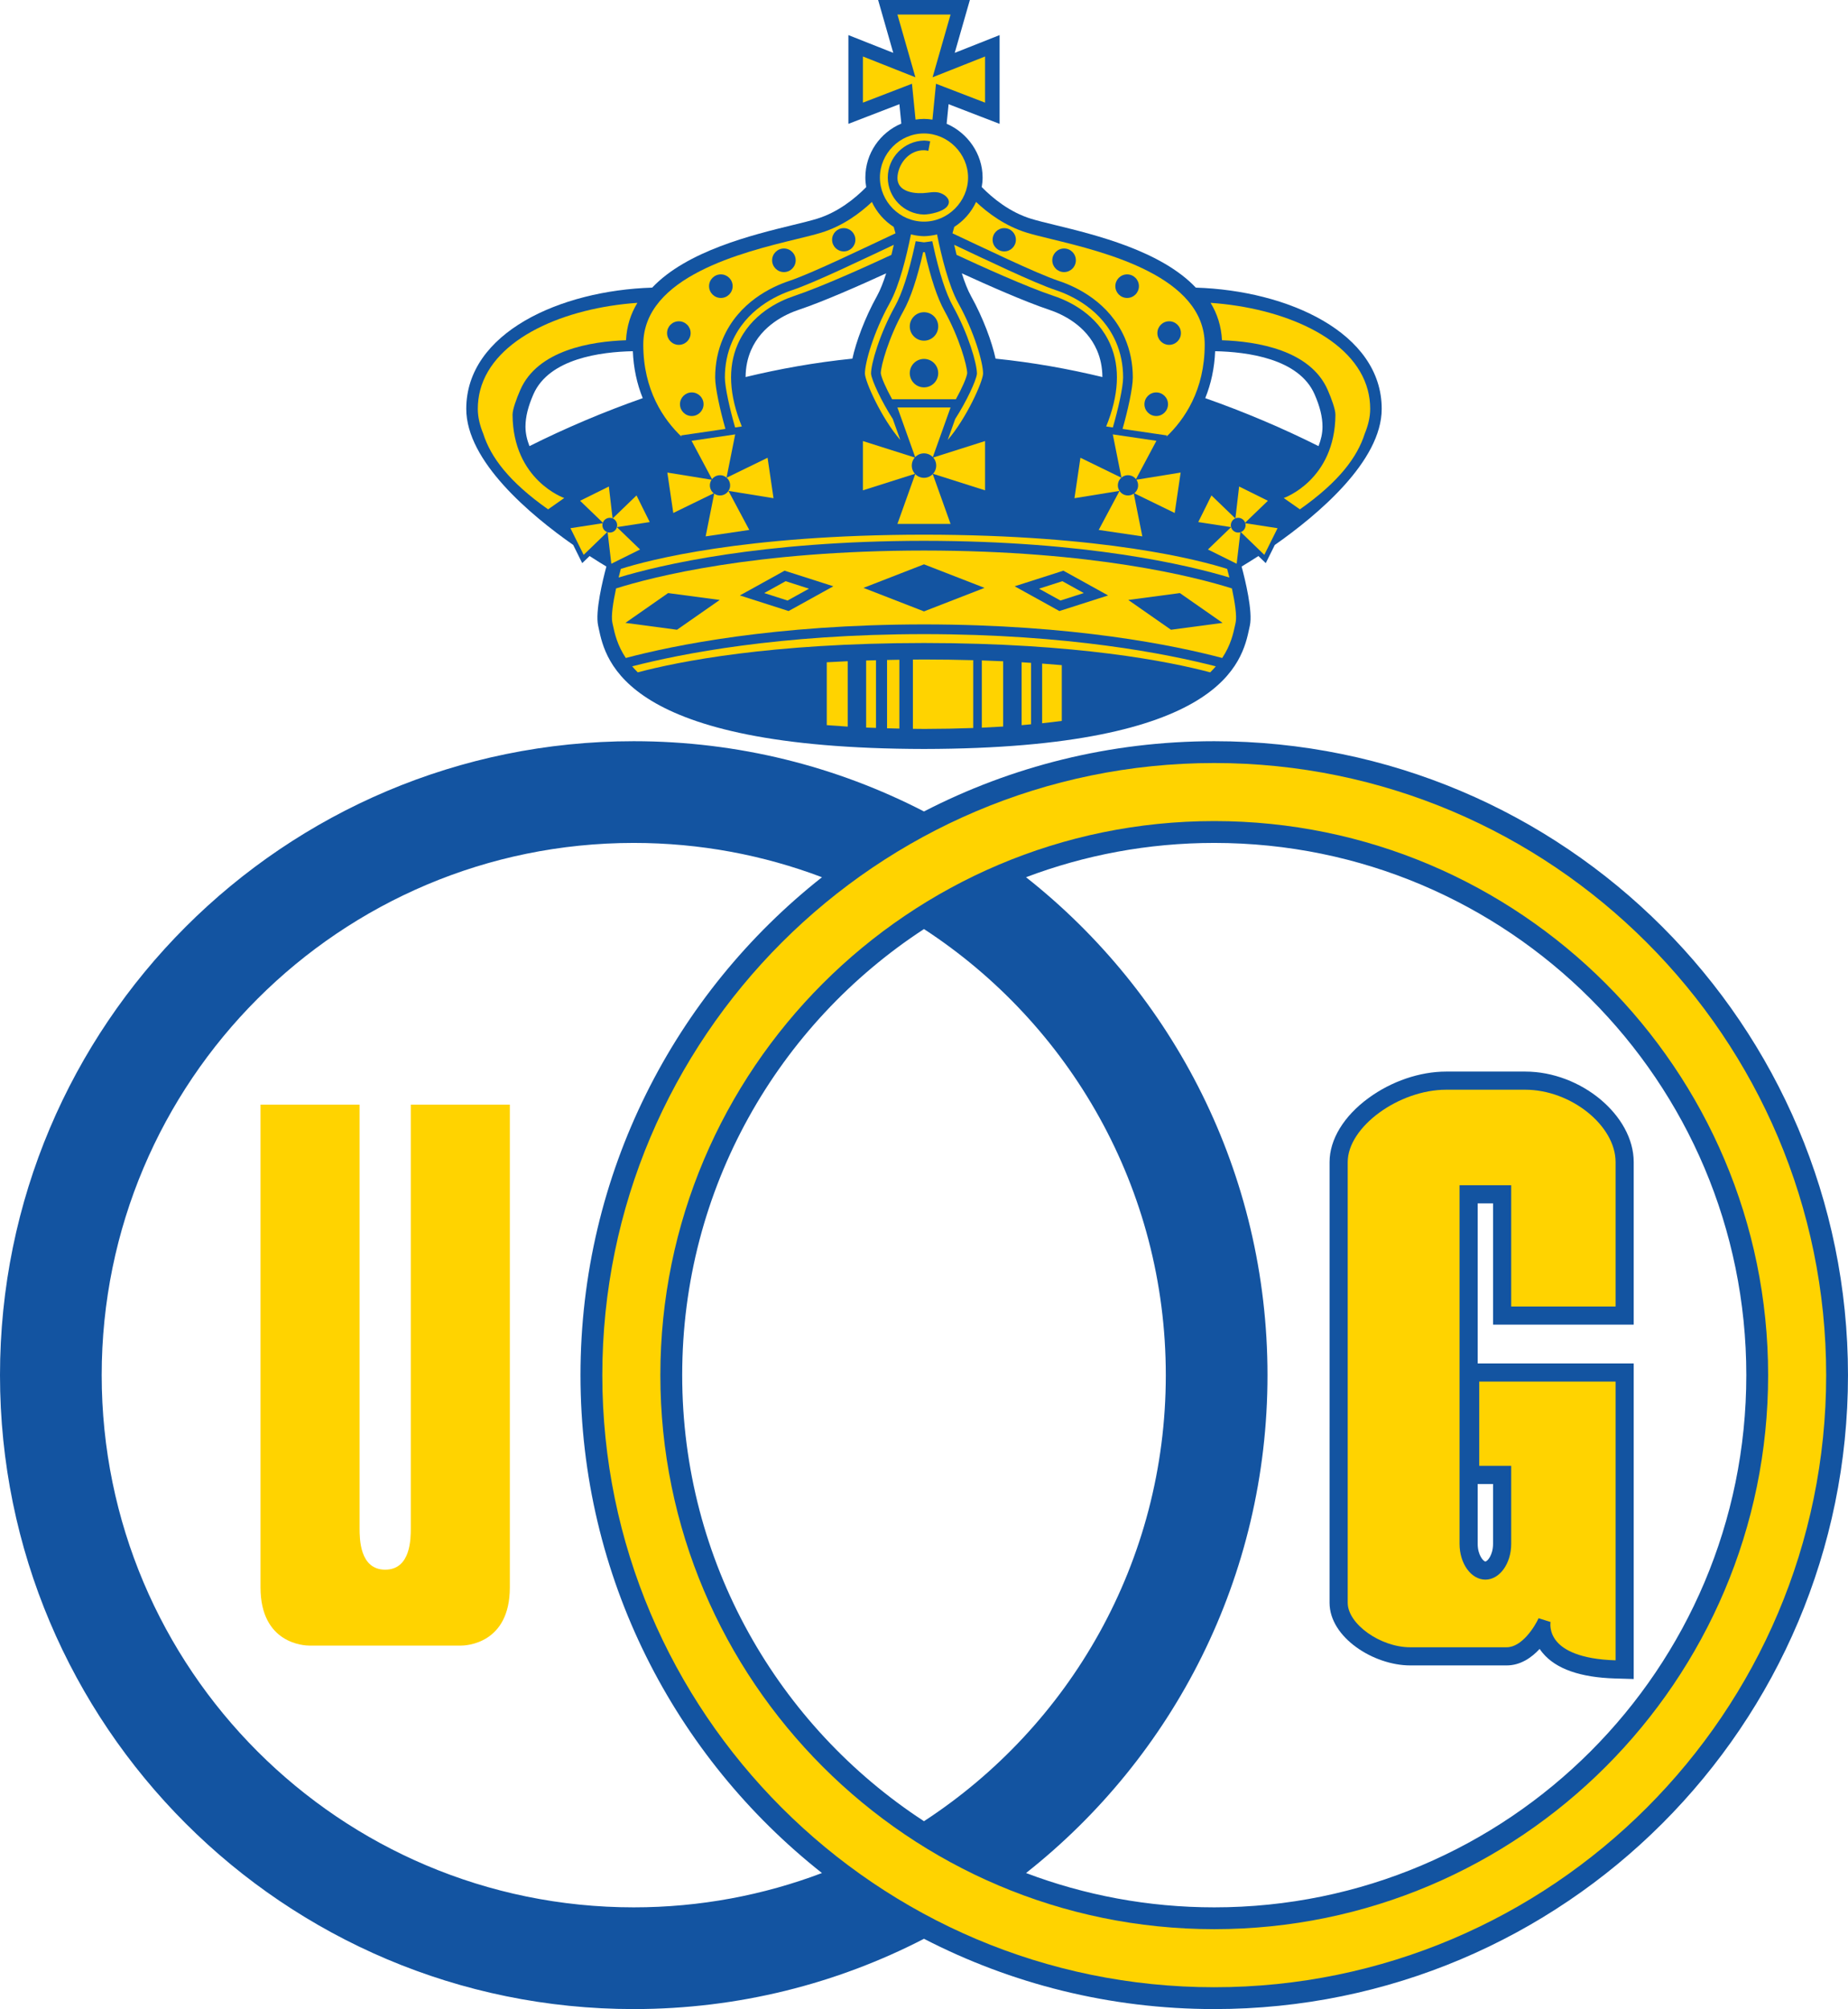 <?xml version="1.0" encoding="UTF-8"?>
<svg xmlns="http://www.w3.org/2000/svg" xmlns:xlink="http://www.w3.org/1999/xlink" width="514.5pt" height="559.18pt" viewBox="0 0 514.5 559.18" version="1.1">
<defs>
<clipPath id="clip1">
  <path d="M 0 206 L 514.5 206 L 514.5 559.18 L 0 559.18 Z M 0 206 "/>
</clipPath>
</defs>
<g id="surface1">

<path style=" stroke:none;fill-rule:nonzero;fill:rgb(100%,82.7%,0%);fill-opacity:1;" d="M 128.293 458.016 L 86.184 458.016 C 84.785 458.016 72.527 457.566 72.527 441.801 L 72.527 307.457 L 100.113 307.457 L 100.113 425.367 C 100.113 428.215 100.113 436.883 107.238 436.883 C 114.367 436.883 114.367 428.215 114.367 425.367 L 114.367 307.457 L 141.945 307.457 L 141.945 441.801 C 141.945 457.566 129.695 458.016 128.293 458.016 "/>
<g clip-path="url(#clip1)" clip-rule="nonzero">
<path style=" stroke:none;fill-rule:nonzero;fill:rgb(7.799%,32.899%,63.1%);fill-opacity:1;" d="M 338.059 530.867 C 319.605 530.867 301.949 527.48 285.656 521.316 C 326.598 489.008 352.883 438.941 352.883 382.734 C 352.883 326.531 326.598 276.465 285.656 244.156 C 301.949 237.992 319.605 234.609 338.059 234.609 C 419.867 234.609 486.188 300.926 486.188 382.734 C 486.188 464.547 419.867 530.867 338.059 530.867 M 324.57 382.734 C 324.57 434.73 297.777 480.461 257.246 506.891 C 216.719 480.461 189.93 434.73 189.93 382.734 C 189.93 330.742 216.719 285.012 257.246 258.582 C 297.777 285.012 324.57 330.742 324.57 382.734 M 176.441 530.867 C 94.633 530.867 28.312 464.547 28.312 382.734 C 28.312 300.926 94.633 234.609 176.441 234.609 C 194.891 234.609 212.551 237.992 228.844 244.156 C 187.898 276.465 161.613 326.531 161.613 382.734 C 161.613 438.941 187.898 489.008 228.844 521.316 C 212.551 527.48 194.891 530.867 176.441 530.867 M 338.059 206.297 C 308.934 206.297 281.461 213.355 257.246 225.852 C 233.039 213.355 205.566 206.297 176.441 206.297 C 78.996 206.297 0 285.289 0 382.734 C 0 480.18 78.996 559.18 176.441 559.18 C 205.566 559.18 233.039 552.117 257.246 539.617 C 281.461 552.117 308.934 559.18 338.059 559.18 C 435.504 559.18 514.496 480.18 514.496 382.734 C 514.496 285.289 435.504 206.297 338.059 206.297 "/>
</g>
<path style=" stroke:none;fill-rule:nonzero;fill:rgb(100%,82.7%,0%);fill-opacity:1;" d="M 338.059 536.941 C 253.027 536.941 183.848 467.766 183.848 382.734 C 183.848 297.707 253.027 228.527 338.059 228.527 C 423.086 228.527 492.262 297.707 492.262 382.734 C 492.262 467.766 423.086 536.941 338.059 536.941 M 338.059 212.371 C 244.117 212.371 167.691 288.801 167.691 382.734 C 167.691 476.676 244.117 553.102 338.059 553.102 C 431.996 553.102 508.422 476.676 508.422 382.734 C 508.422 288.801 431.996 212.371 338.059 212.371 "/>
<path style=" stroke:none;fill-rule:nonzero;fill:rgb(7.799%,32.899%,63.1%);fill-opacity:1;" d="M 367.09 124.168 C 357.043 119.137 346.449 114.648 335.551 110.816 C 337.184 106.801 338.113 102.422 338.309 97.75 C 347.176 97.926 361.633 99.777 365.988 109.742 C 367.465 113.113 368.195 116.031 368.195 118.75 C 368.195 120.621 367.777 122.398 367.09 124.168 M 277.18 99.82 C 276.156 95.156 273.762 88.566 270.34 82.406 C 269.402 80.723 268.547 78.496 267.777 76.074 C 274.777 79.285 285.273 83.938 292.07 86.207 C 295.758 87.434 302.391 90.531 305.406 97.484 C 306.395 99.762 306.895 102.258 306.918 104.941 C 297.562 102.684 287.598 100.879 277.18 99.82 M 244.152 82.406 C 240.734 88.566 238.34 95.156 237.312 99.82 C 226.895 100.879 216.934 102.684 207.578 104.941 C 207.602 102.258 208.098 99.762 209.09 97.484 C 212.105 90.531 218.738 87.434 222.422 86.207 C 229.223 83.938 239.719 79.285 246.719 76.074 C 245.945 78.496 245.094 80.723 244.152 82.406 M 147.406 124.168 C 146.723 122.398 146.297 120.621 146.297 118.75 C 146.297 116.031 147.031 113.113 148.508 109.742 C 152.863 99.777 167.32 97.926 176.188 97.75 C 176.383 102.422 177.312 106.801 178.945 110.816 C 168.043 114.648 157.449 119.137 147.406 124.168 M 332.926 80.055 C 323.262 69.836 305.066 65.387 293.762 62.633 C 291.059 61.973 288.727 61.402 287.051 60.887 C 281.129 59.062 276.402 55.199 273.32 52.066 C 273.473 51.199 273.566 50.32 273.566 49.418 C 273.566 42.797 269.371 36.969 263.555 34.441 L 264.098 29 L 272.789 32.352 L 278.297 34.473 L 278.297 9.766 L 272.758 11.961 L 265.805 14.711 L 268.539 5.16 L 270.02 -0.004 L 244.477 -0.004 L 245.957 5.16 L 248.691 14.711 L 241.738 11.961 L 236.199 9.766 L 236.199 34.473 L 241.703 32.352 L 250.398 29 L 250.934 34.398 C 245.066 36.871 240.922 42.66 240.922 49.418 C 240.922 50.324 241.016 51.211 241.16 52.082 C 238.078 55.211 233.359 59.066 227.445 60.887 C 225.77 61.402 223.438 61.973 220.734 62.633 C 209.43 65.387 191.234 69.836 181.57 80.055 C 155.984 80.84 129.812 92.609 129.812 113.797 C 129.812 128.367 147.605 143.285 159.586 151.676 L 162.094 156.734 C 162.094 156.734 162.996 155.867 164.145 154.758 C 166.125 156.047 167.75 157.043 168.82 157.68 C 167.836 161.348 165.652 170.219 166.531 174.152 L 166.684 174.883 C 168.633 184.039 173.762 208.336 257.246 208.461 C 340.734 208.336 345.859 184.039 347.809 174.883 L 347.965 174.152 C 348.84 170.219 346.66 161.348 345.676 157.68 C 346.742 157.043 348.367 156.047 350.352 154.758 C 351.5 155.867 352.398 156.734 352.398 156.734 L 354.914 151.676 C 366.891 143.285 384.68 128.367 384.68 113.797 C 384.68 92.609 358.512 80.84 332.926 80.055 "/>
<path style=" stroke:none;fill-rule:nonzero;fill:rgb(100%,82.7%,0%);fill-opacity:1;" d="M 236.008 184.031 C 234.02 184.121 232.07 184.219 230.18 184.328 L 230.18 201.824 C 232.07 201.977 234.02 202.113 236.008 202.238 "/>
<path style=" stroke:none;fill-rule:nonzero;fill:rgb(100%,82.7%,0%);fill-opacity:1;" d="M 243.887 183.762 C 242.977 183.789 242.035 183.805 241.141 183.836 L 241.141 202.5 C 242.035 202.539 242.977 202.562 243.887 202.598 "/>
<path style=" stroke:none;fill-rule:nonzero;fill:rgb(100%,82.7%,0%);fill-opacity:1;" d="M 250.395 183.625 C 249.246 183.645 248.094 183.66 246.965 183.688 L 246.965 202.699 C 248.094 202.734 249.246 202.758 250.395 202.785 "/>
<path style=" stroke:none;fill-rule:nonzero;fill:rgb(100%,82.7%,0%);fill-opacity:1;" d="M 270.953 183.75 C 266.629 183.629 262.117 183.559 257.359 183.555 C 256.27 183.555 255.223 183.57 254.16 183.578 L 254.16 202.848 C 255.238 202.855 256.301 202.875 257.406 202.879 C 262.129 202.871 266.629 202.781 270.953 202.621 "/>
<path style=" stroke:none;fill-rule:nonzero;fill:rgb(100%,82.7%,0%);fill-opacity:1;" d="M 279.289 184.051 C 277.355 183.965 275.379 183.883 273.348 183.816 L 273.348 202.531 C 275.375 202.441 277.355 202.336 279.289 202.215 "/>
<path style=" stroke:none;fill-rule:nonzero;fill:rgb(100%,82.7%,0%);fill-opacity:1;" d="M 287.051 184.492 C 286.176 184.438 285.324 184.375 284.43 184.324 L 284.43 201.836 C 285.324 201.762 286.176 201.672 287.051 201.59 "/>
<path style=" stroke:none;fill-rule:nonzero;fill:rgb(100%,82.7%,0%);fill-opacity:1;" d="M 290.137 184.691 L 290.137 201.301 C 292.012 201.102 293.844 200.883 295.613 200.648 L 295.613 185.129 C 293.844 184.973 292.016 184.824 290.137 184.691 "/>
<path style=" stroke:none;fill-rule:nonzero;fill:rgb(100%,82.7%,0%);fill-opacity:1;" d="M 172.227 160.738 C 183.621 157.301 211.789 150.551 257.246 150.523 C 302.711 150.551 330.875 157.301 342.27 160.738 C 342.062 159.895 341.855 159.082 341.652 158.34 C 334.133 155.949 307.551 148.844 257.246 148.816 C 206.945 148.844 180.363 155.949 172.844 158.34 C 172.641 159.082 172.434 159.895 172.227 160.738 "/>
<path style=" stroke:none;fill-rule:nonzero;fill:rgb(100%,82.7%,0%);fill-opacity:1;" d="M 142.699 115.461 C 142.699 113.945 143.777 110.988 144.859 108.516 C 149.715 97.41 164.605 95.027 174.285 94.699 C 174.488 90.773 175.605 87.316 177.461 84.289 C 157.262 85.688 137.543 94.051 133.695 108.562 C 133.258 110.227 133.023 111.973 133.023 113.797 C 133.023 116.078 133.59 118.398 134.539 120.715 C 136.613 127.242 141.727 134.117 152.594 141.766 L 157.09 138.613 C 157.09 138.613 142.836 133.699 142.699 115.461 "/>
<path style=" stroke:none;fill-rule:nonzero;fill:rgb(100%,82.7%,0%);fill-opacity:1;" d="M 187.449 142.777 L 198.875 137.211 L 196.461 149.289 L 208.605 147.496 L 202.809 136.629 L 215.355 138.664 C 215.355 138.664 214.891 135.496 214.527 133.035 C 214.164 130.578 213.699 127.406 213.699 127.406 L 202.27 132.977 L 202.816 130.242 L 204.684 120.902 L 192.539 122.688 L 198.34 133.559 L 185.793 131.527 "/>
<path style=" stroke:none;fill-rule:nonzero;fill:rgb(100%,82.7%,0%);fill-opacity:1;" d="M 171.742 146.715 L 180.891 145.305 C 180.891 145.305 179.855 143.215 179.047 141.598 C 178.246 139.98 177.211 137.891 177.211 137.891 L 170.555 144.312 L 170.316 142.293 L 169.512 135.41 L 161.504 139.379 L 167.961 145.598 L 158.82 147.012 L 162.496 154.426 L 169.152 148 L 170.195 156.906 L 178.199 152.938 "/>
<path style=" stroke:none;fill-rule:nonzero;fill:rgb(100%,82.7%,0%);fill-opacity:1;" d="M 189.801 121.602 C 189.672 121.352 189.59 121.199 189.59 121.199 L 201.965 119.379 C 200.488 114.203 199.109 107.965 199.109 105.066 C 199.109 101.18 199.855 97.496 201.324 94.113 C 205.652 84.148 214.719 79.852 219.746 78.18 C 226.121 76.051 241.176 68.734 249.316 64.938 L 248.816 63.156 C 246.188 61.469 244.07 59.059 242.746 56.211 C 239.355 59.402 234.582 62.934 228.637 64.758 C 226.844 65.312 224.457 65.891 221.695 66.566 C 206.805 70.199 179.094 76.953 179.094 95.91 C 179.094 108.609 184.746 116.797 189.801 121.602 "/>
<path style=" stroke:none;fill-rule:nonzero;fill:rgb(100%,82.7%,0%);fill-opacity:1;" d="M 248.84 68.141 C 240.395 72.109 226.688 78.711 220.602 80.738 C 216.004 82.27 207.711 86.184 203.801 95.188 C 202.48 98.23 201.812 101.555 201.812 105.066 C 201.812 107.785 203.219 113.977 204.664 118.977 L 206.527 118.703 C 203 110.02 202.566 102.332 205.367 95.871 C 209.016 87.477 216.816 83.805 221.141 82.363 C 228.801 79.812 241.684 73.953 248.176 70.938 C 248.414 69.996 248.633 69.059 248.84 68.141 "/>
<path style=" stroke:none;fill-rule:nonzero;fill:rgb(100%,82.7%,0%);fill-opacity:1;" d="M 240.801 103.957 C 240.812 106.125 245.398 116.398 250.648 122.457 L 248.559 116.613 C 245.332 111.598 242.727 105.902 242.52 104.113 L 242.508 104.035 L 242.508 103.957 C 242.508 101.211 244.891 92.949 249.195 85.207 C 251.137 81.711 252.98 76.039 254.672 68.352 L 254.938 67.133 L 256.176 67.305 L 257.25 67.445 L 258.32 67.305 L 259.559 67.133 L 259.824 68.352 C 261.516 76.039 263.359 81.711 265.301 85.207 C 269.605 92.949 271.988 101.211 271.988 103.957 L 271.988 104.035 L 271.977 104.113 C 271.77 105.902 269.164 111.598 265.938 116.613 L 263.848 122.457 C 269.098 116.398 273.684 106.125 273.695 103.957 C 273.695 100.953 271.301 92.477 266.797 84.371 C 264.145 79.594 262.129 71.438 260.883 65.242 C 259.727 65.535 258.484 65.715 257.25 65.742 C 256.012 65.715 254.766 65.535 253.613 65.242 C 252.367 71.438 250.352 79.594 247.699 84.371 C 243.195 92.477 240.801 100.953 240.801 103.957 "/>
<path style=" stroke:none;fill-rule:nonzero;fill:rgb(100%,82.7%,0%);fill-opacity:1;" d="M 240.246 122.758 L 240.246 136.473 L 254.852 131.84 L 249.852 145.816 L 264.645 145.816 L 259.645 131.84 L 274.246 136.473 L 274.246 122.758 L 259.645 127.391 L 264.645 113.41 L 249.852 113.41 L 254.852 127.391 "/>
<path style=" stroke:none;fill-rule:nonzero;fill:rgb(100%,82.7%,0%);fill-opacity:1;" d="M 176.004 185.461 C 176.484 186.016 176.988 186.574 177.562 187.133 C 188.902 184.125 214.477 178.988 257.246 178.965 C 300.02 178.988 325.594 184.125 336.934 187.133 C 337.504 186.574 338.012 186.016 338.492 185.461 C 325.043 181.988 297.504 176.512 257.246 176.492 C 216.996 176.512 189.453 181.988 176.004 185.461 "/>
<path style=" stroke:none;fill-rule:nonzero;fill:rgb(100%,82.7%,0%);fill-opacity:1;" d="M 380.801 108.562 C 376.953 94.051 357.238 85.688 337.035 84.289 C 338.891 87.316 340.008 90.773 340.211 94.699 C 349.891 95.027 364.781 97.41 369.637 108.516 C 370.719 110.988 371.797 113.945 371.797 115.461 C 371.66 133.699 357.406 138.613 357.406 138.613 L 361.902 141.766 C 372.77 134.117 377.879 127.242 379.957 120.715 C 380.91 118.398 381.473 116.078 381.473 113.797 C 381.473 111.973 381.238 110.227 380.801 108.562 "/>
<path style=" stroke:none;fill-rule:nonzero;fill:rgb(100%,82.7%,0%);fill-opacity:1;" d="M 321.957 122.688 L 309.812 120.902 L 311.676 130.242 L 312.227 132.977 L 300.801 127.406 C 300.801 127.406 300.328 130.578 299.973 133.035 C 299.605 135.496 299.141 138.664 299.141 138.664 L 311.688 136.629 L 305.891 147.496 L 318.035 149.289 L 315.621 137.211 L 327.047 142.777 L 328.703 131.523 L 316.16 133.559 "/>
<path style=" stroke:none;fill-rule:nonzero;fill:rgb(100%,82.7%,0%);fill-opacity:1;" d="M 352.992 139.379 L 344.984 135.41 L 344.18 142.293 L 343.945 144.312 L 337.285 137.891 C 337.285 137.891 336.246 139.98 335.449 141.598 C 334.641 143.215 333.605 145.305 333.605 145.305 L 342.754 146.715 L 336.297 152.938 L 344.301 156.906 L 345.344 148 L 351.996 154.426 L 355.68 147.012 L 346.535 145.598 "/>
<path style=" stroke:none;fill-rule:nonzero;fill:rgb(100%,82.7%,0%);fill-opacity:1;" d="M 313.176 94.113 C 314.641 97.496 315.387 101.18 315.387 105.066 C 315.387 107.965 314.004 114.203 312.531 119.379 L 324.906 121.199 C 324.906 121.199 324.824 121.352 324.691 121.602 C 329.75 116.797 335.402 108.609 335.402 95.91 C 335.402 76.953 307.691 70.195 292.801 66.566 C 290.039 65.891 287.648 65.312 285.859 64.758 C 279.914 62.93 275.137 59.402 271.75 56.211 C 270.426 59.059 268.309 61.469 265.676 63.156 L 265.18 64.938 C 273.32 68.734 288.371 76.051 294.75 78.18 C 299.773 79.852 308.844 84.148 313.176 94.113 "/>
<path style=" stroke:none;fill-rule:nonzero;fill:rgb(100%,82.7%,0%);fill-opacity:1;" d="M 309.828 118.98 C 311.277 113.98 312.684 107.785 312.684 105.066 C 312.684 101.555 312.016 98.23 310.695 95.191 C 306.785 86.188 298.492 82.273 293.895 80.738 C 287.809 78.711 274.102 72.109 265.656 68.141 C 265.863 69.062 266.086 69.996 266.32 70.938 C 272.812 73.957 285.699 79.812 293.355 82.363 C 297.684 83.805 305.48 87.477 309.125 95.875 C 311.934 102.332 311.496 110.02 307.969 118.703 "/>
<path style=" stroke:none;fill-rule:nonzero;fill:rgb(100%,82.7%,0%);fill-opacity:1;" d="M 266.129 111.113 C 267.824 108.039 269.094 105.199 269.277 103.879 C 269.238 101.695 267.066 93.945 262.941 86.516 C 260.98 82.992 259.141 77.477 257.473 70.16 L 257.465 70.199 L 257.246 70.168 L 257.031 70.199 L 257.023 70.16 C 255.355 77.477 253.516 82.992 251.555 86.516 C 247.426 93.945 245.258 101.695 245.219 103.879 C 245.402 105.199 246.672 108.039 248.367 111.113 L 257.246 111.113 "/>
<path style=" stroke:none;fill-rule:nonzero;fill:rgb(100%,82.7%,0%);fill-opacity:1;" d="M 257.246 153.227 C 210.02 153.254 181.676 160.57 171.52 163.777 C 170.691 167.621 170.098 171.531 170.484 173.273 L 170.648 174.039 C 171.129 176.297 171.848 179.562 174.227 183.133 C 187.383 179.645 215.609 173.812 257.246 173.789 C 298.883 173.812 327.113 179.645 340.273 183.133 C 342.652 179.562 343.367 176.297 343.848 174.039 L 344.012 173.273 C 344.398 171.531 343.805 167.621 342.977 163.777 C 332.82 160.57 304.477 153.254 257.246 153.227 "/>
<path style=" stroke:none;fill-rule:nonzero;fill:rgb(100%,82.7%,0%);fill-opacity:1;" d="M 257.246 61.691 C 250.453 61.691 244.973 56.047 244.973 49.418 C 244.973 42.789 250.453 37.145 257.246 37.145 C 263.953 37.145 269.52 42.789 269.52 49.418 C 269.52 56.047 263.953 61.691 257.246 61.691 "/>
<path style=" stroke:none;fill-rule:nonzero;fill:rgb(7.799%,32.899%,63.1%);fill-opacity:1;" d="M 258.969 39.32 C 258.457 39.223 257.902 39.133 257.305 39.117 C 251.691 39.234 247.168 43.855 247.168 49.414 C 247.168 54.977 251.691 59.594 257.25 59.711 C 259.012 59.676 262.633 58.914 263.762 57.371 C 264.934 55.773 263.406 54.301 261.801 53.727 C 260.234 53.168 258.547 53.691 256.906 53.758 C 253.539 53.898 249.383 52.969 249.895 48.867 C 250.352 45.172 253.316 41.727 257.305 41.82 C 257.648 41.824 258.07 41.898 258.461 41.977 "/>
<path style=" stroke:none;fill-rule:nonzero;fill:rgb(7.799%,32.899%,63.1%);fill-opacity:1;" d="M 261.207 103.859 C 261.207 106.047 259.438 107.816 257.246 107.816 C 255.062 107.816 253.289 106.047 253.289 103.859 C 253.289 101.672 255.062 99.898 257.246 99.898 C 259.438 99.898 261.207 101.672 261.207 103.859 "/>
<path style=" stroke:none;fill-rule:nonzero;fill:rgb(7.799%,32.899%,63.1%);fill-opacity:1;" d="M 261.207 90.855 C 261.207 93.043 259.438 94.816 257.246 94.816 C 255.062 94.816 253.289 93.043 253.289 90.855 C 253.289 88.672 255.062 86.898 257.246 86.898 C 259.438 86.898 261.207 88.672 261.207 90.855 "/>
<path style=" stroke:none;fill-rule:nonzero;fill:rgb(7.799%,32.899%,63.1%);fill-opacity:1;" d="M 260.648 129.586 C 260.648 131.465 259.129 132.988 257.246 132.988 C 255.367 132.988 253.848 131.465 253.848 129.586 C 253.848 127.703 255.367 126.18 257.246 126.18 C 259.129 126.18 260.648 127.703 260.648 129.586 "/>
<path style=" stroke:none;fill-rule:nonzero;fill:rgb(7.799%,32.899%,63.1%);fill-opacity:1;" d="M 200.047 132.289 C 198.504 132.516 197.438 133.953 197.66 135.496 C 197.891 137.039 199.324 138.105 200.867 137.879 C 202.41 137.652 203.477 136.219 203.25 134.676 C 203.02 133.133 201.586 132.062 200.047 132.289 "/>
<path style=" stroke:none;fill-rule:nonzero;fill:rgb(7.799%,32.899%,63.1%);fill-opacity:1;" d="M 168.855 144.336 C 167.844 144.84 167.426 146.074 167.926 147.09 C 168.434 148.105 169.664 148.52 170.684 148.016 C 171.703 147.512 172.113 146.281 171.609 145.266 C 171.109 144.25 169.875 143.832 168.855 144.336 "/>
<path style=" stroke:none;fill-rule:nonzero;fill:rgb(7.799%,32.899%,63.1%);fill-opacity:1;" d="M 189.312 112.508 C 189.312 114.32 190.781 115.789 192.594 115.789 C 194.402 115.789 195.875 114.32 195.875 112.508 C 195.875 110.695 194.402 109.227 192.594 109.227 C 190.781 109.227 189.312 110.695 189.312 112.508 "/>
<path style=" stroke:none;fill-rule:nonzero;fill:rgb(7.799%,32.899%,63.1%);fill-opacity:1;" d="M 188.992 95.984 C 190.805 95.984 192.277 94.516 192.277 92.703 C 192.277 90.891 190.805 89.422 188.992 89.422 C 187.18 89.422 185.715 90.891 185.715 92.703 C 185.715 94.516 187.18 95.984 188.992 95.984 "/>
<path style=" stroke:none;fill-rule:nonzero;fill:rgb(7.799%,32.899%,63.1%);fill-opacity:1;" d="M 200.695 76.367 C 198.883 76.367 197.41 77.836 197.41 79.648 C 197.41 81.461 198.883 82.93 200.695 82.93 C 202.508 82.93 203.977 81.461 203.977 79.648 C 203.977 77.836 202.508 76.367 200.695 76.367 "/>
<path style=" stroke:none;fill-rule:nonzero;fill:rgb(7.799%,32.899%,63.1%);fill-opacity:1;" d="M 218.25 75.73 C 220.062 75.73 221.527 74.258 221.527 72.445 C 221.527 70.637 220.062 69.164 218.25 69.164 C 216.438 69.164 214.965 70.637 214.965 72.445 C 214.965 74.258 216.438 75.73 218.25 75.73 "/>
<path style=" stroke:none;fill-rule:nonzero;fill:rgb(7.799%,32.899%,63.1%);fill-opacity:1;" d="M 234.902 63.492 C 233.113 63.492 231.664 64.941 231.664 66.73 C 231.664 68.523 233.113 69.973 234.902 69.973 C 236.699 69.973 238.145 68.523 238.145 66.73 C 238.145 64.941 236.699 63.492 234.902 63.492 "/>
<path style=" stroke:none;fill-rule:nonzero;fill:rgb(7.799%,32.899%,63.1%);fill-opacity:1;" d="M 174.121 173.363 C 177.148 173.766 186.242 174.977 188.484 175.277 C 190.348 173.98 197.871 168.73 200.379 166.98 C 197.348 166.578 188.254 165.367 186.008 165.07 C 184.152 166.367 176.625 171.613 174.121 173.363 "/>
<path style=" stroke:none;fill-rule:nonzero;fill:rgb(7.799%,32.899%,63.1%);fill-opacity:1;" d="M 218.996 159.016 L 218.441 158.836 C 218.441 158.836 217.93 159.117 217.93 159.117 L 208.723 164.215 L 205.98 165.727 C 205.984 165.727 208.965 166.68 208.965 166.68 L 218.996 169.891 L 219.551 170.07 L 220.062 169.789 L 223.016 168.156 L 229.27 164.695 L 232.008 163.18 C 232.012 163.18 229.027 162.227 229.027 162.227 "/>
<path style=" stroke:none;fill-rule:nonzero;fill:rgb(7.799%,32.899%,63.1%);fill-opacity:1;" d="M 316.836 135.496 C 317.062 133.953 315.996 132.516 314.449 132.289 C 312.91 132.062 311.473 133.133 311.246 134.676 C 311.02 136.219 312.086 137.652 313.629 137.879 C 315.172 138.105 316.605 137.039 316.836 135.496 "/>
<path style=" stroke:none;fill-rule:nonzero;fill:rgb(7.799%,32.899%,63.1%);fill-opacity:1;" d="M 345.641 144.336 C 344.621 143.832 343.387 144.25 342.887 145.266 C 342.379 146.281 342.793 147.512 343.812 148.016 C 344.828 148.52 346.062 148.105 346.566 147.09 C 347.07 146.074 346.656 144.84 345.641 144.336 "/>
<path style=" stroke:none;fill-rule:nonzero;fill:rgb(7.799%,32.899%,63.1%);fill-opacity:1;" d="M 321.906 115.789 C 323.719 115.789 325.184 114.32 325.184 112.508 C 325.184 110.695 323.719 109.227 321.906 109.227 C 320.094 109.227 318.621 110.695 318.621 112.508 C 318.621 114.32 320.094 115.789 321.906 115.789 "/>
<path style=" stroke:none;fill-rule:nonzero;fill:rgb(7.799%,32.899%,63.1%);fill-opacity:1;" d="M 325.504 95.984 C 327.316 95.984 328.781 94.516 328.781 92.703 C 328.781 90.891 327.316 89.422 325.504 89.422 C 323.691 89.422 322.223 90.891 322.223 92.703 C 322.223 94.516 323.691 95.984 325.504 95.984 "/>
<path style=" stroke:none;fill-rule:nonzero;fill:rgb(7.799%,32.899%,63.1%);fill-opacity:1;" d="M 313.801 82.93 C 315.613 82.93 317.086 81.461 317.086 79.648 C 317.086 77.84 315.613 76.367 313.801 76.367 C 311.988 76.367 310.52 77.84 310.52 79.648 C 310.52 81.461 311.988 82.93 313.801 82.93 "/>
<path style=" stroke:none;fill-rule:nonzero;fill:rgb(7.799%,32.899%,63.1%);fill-opacity:1;" d="M 296.246 75.73 C 298.062 75.73 299.531 74.258 299.531 72.445 C 299.531 70.637 298.062 69.164 296.246 69.164 C 294.434 69.164 292.965 70.637 292.965 72.445 C 292.965 74.258 294.434 75.73 296.246 75.73 "/>
<path style=" stroke:none;fill-rule:nonzero;fill:rgb(7.799%,32.899%,63.1%);fill-opacity:1;" d="M 279.594 63.492 C 277.797 63.492 276.352 64.941 276.352 66.73 C 276.352 68.523 277.797 69.973 279.594 69.973 C 281.383 69.973 282.832 68.523 282.832 66.73 C 282.832 64.941 281.383 63.492 279.594 63.492 "/>
<path style=" stroke:none;fill-rule:nonzero;fill:rgb(7.799%,32.899%,63.1%);fill-opacity:1;" d="M 257.246 157.07 C 254.613 158.09 243.949 162.238 240.398 163.621 C 243.949 165 254.613 169.145 257.246 170.168 C 257.246 170.168 257.246 170.168 257.25 170.168 C 259.879 169.145 270.547 165 274.098 163.621 C 270.547 162.238 259.879 158.09 257.25 157.07 C 257.246 157.07 257.246 157.07 257.246 157.07 "/>
<path style=" stroke:none;fill-rule:nonzero;fill:rgb(7.799%,32.899%,63.1%);fill-opacity:1;" d="M 314.121 166.984 C 316.625 168.73 324.148 173.98 326.012 175.277 C 328.254 174.977 337.348 173.766 340.375 173.363 C 337.871 171.613 330.348 166.367 328.488 165.07 C 326.238 165.367 317.145 166.578 314.121 166.984 "/>
<path style=" stroke:none;fill-rule:nonzero;fill:rgb(7.799%,32.899%,63.1%);fill-opacity:1;" d="M 296.566 159.117 C 296.566 159.117 296.055 158.836 296.055 158.836 L 295.5 159.016 L 285.469 162.227 C 285.469 162.227 282.488 163.18 282.488 163.18 L 285.227 164.695 L 291.484 168.156 L 294.434 169.789 L 294.945 170.07 L 295.504 169.891 L 305.531 166.68 C 305.531 166.68 308.508 165.727 308.512 165.727 L 305.777 164.215 "/>
<path style=" stroke:none;fill-rule:nonzero;fill:rgb(100%,82.7%,0%);fill-opacity:1;" d="M 212.766 165.062 L 219.266 167.145 L 221.703 165.793 L 225.227 163.848 L 218.727 161.762 "/>
<path style=" stroke:none;fill-rule:nonzero;fill:rgb(100%,82.7%,0%);fill-opacity:1;" d="M 301.734 165.062 L 295.234 167.145 L 292.793 165.793 L 289.273 163.848 L 295.773 161.762 "/>
<path style=" stroke:none;fill-rule:nonzero;fill:rgb(100%,82.7%,0%);fill-opacity:1;" d="M 263.07 24.266 L 274.246 28.57 L 274.246 15.723 L 263.473 19.992 L 259.645 21.508 L 260.777 17.551 L 264.645 4.047 L 249.852 4.047 L 253.719 17.551 L 254.852 21.508 L 251.023 19.992 L 240.246 15.723 L 240.246 28.57 L 251.426 24.266 L 253.902 23.309 L 254.895 33.285 C 255.664 33.172 256.445 33.094 257.25 33.094 C 258.047 33.094 258.828 33.176 259.602 33.297 L 260.59 23.309 "/>
<path style=" stroke:none;fill-rule:nonzero;fill:rgb(7.799%,32.899%,63.1%);fill-opacity:1;" d="M 415.68 429.688 C 415.68 432.859 414.074 434.602 413.543 434.602 C 413.012 434.602 411.402 432.859 411.402 429.688 L 411.402 413.035 L 415.68 413.035 Z M 424.641 298.25 L 402.633 298.25 C 395.297 298.25 387.414 300.934 381.008 305.617 C 374.117 310.66 370.164 317.152 370.164 323.434 L 370.16 446.102 C 370.16 455.758 382.441 463.531 392.609 463.531 L 419.469 463.531 C 423.324 463.531 426.41 461.363 428.656 458.938 C 428.91 459.324 429.199 459.711 429.523 460.094 C 433.207 464.504 439.977 466.879 449.645 467.164 L 454.84 467.316 L 454.84 379.484 L 411.402 379.484 L 411.402 334.93 L 415.68 334.93 L 415.68 368.68 L 454.84 368.68 L 454.84 323.43 C 454.84 310.484 440.164 298.25 424.641 298.25 "/>
<path style=" stroke:none;fill-rule:nonzero;fill:rgb(100%,82.7%,0%);fill-opacity:1;" d="M 420.73 429.688 C 420.73 435.195 417.516 439.652 413.543 439.652 C 409.57 439.652 406.352 435.195 406.352 429.688 L 406.352 329.879 L 420.73 329.879 L 420.73 363.629 L 449.793 363.629 L 449.793 323.43 C 449.793 313.27 437.336 303.297 424.641 303.297 L 402.633 303.297 C 389.48 303.297 375.215 313.645 375.215 323.434 L 375.215 446.102 C 375.215 452.004 384.316 458.48 392.609 458.48 L 419.469 458.48 C 423.758 458.48 427.34 452.645 428.355 450.398 L 431.688 451.445 C 431.664 451.562 431.211 454.242 433.395 456.855 C 435.312 459.145 439.773 461.82 449.793 462.113 L 449.793 384.535 L 411.836 384.535 L 411.836 407.984 L 420.73 407.984 "/>
</g>
</svg>
